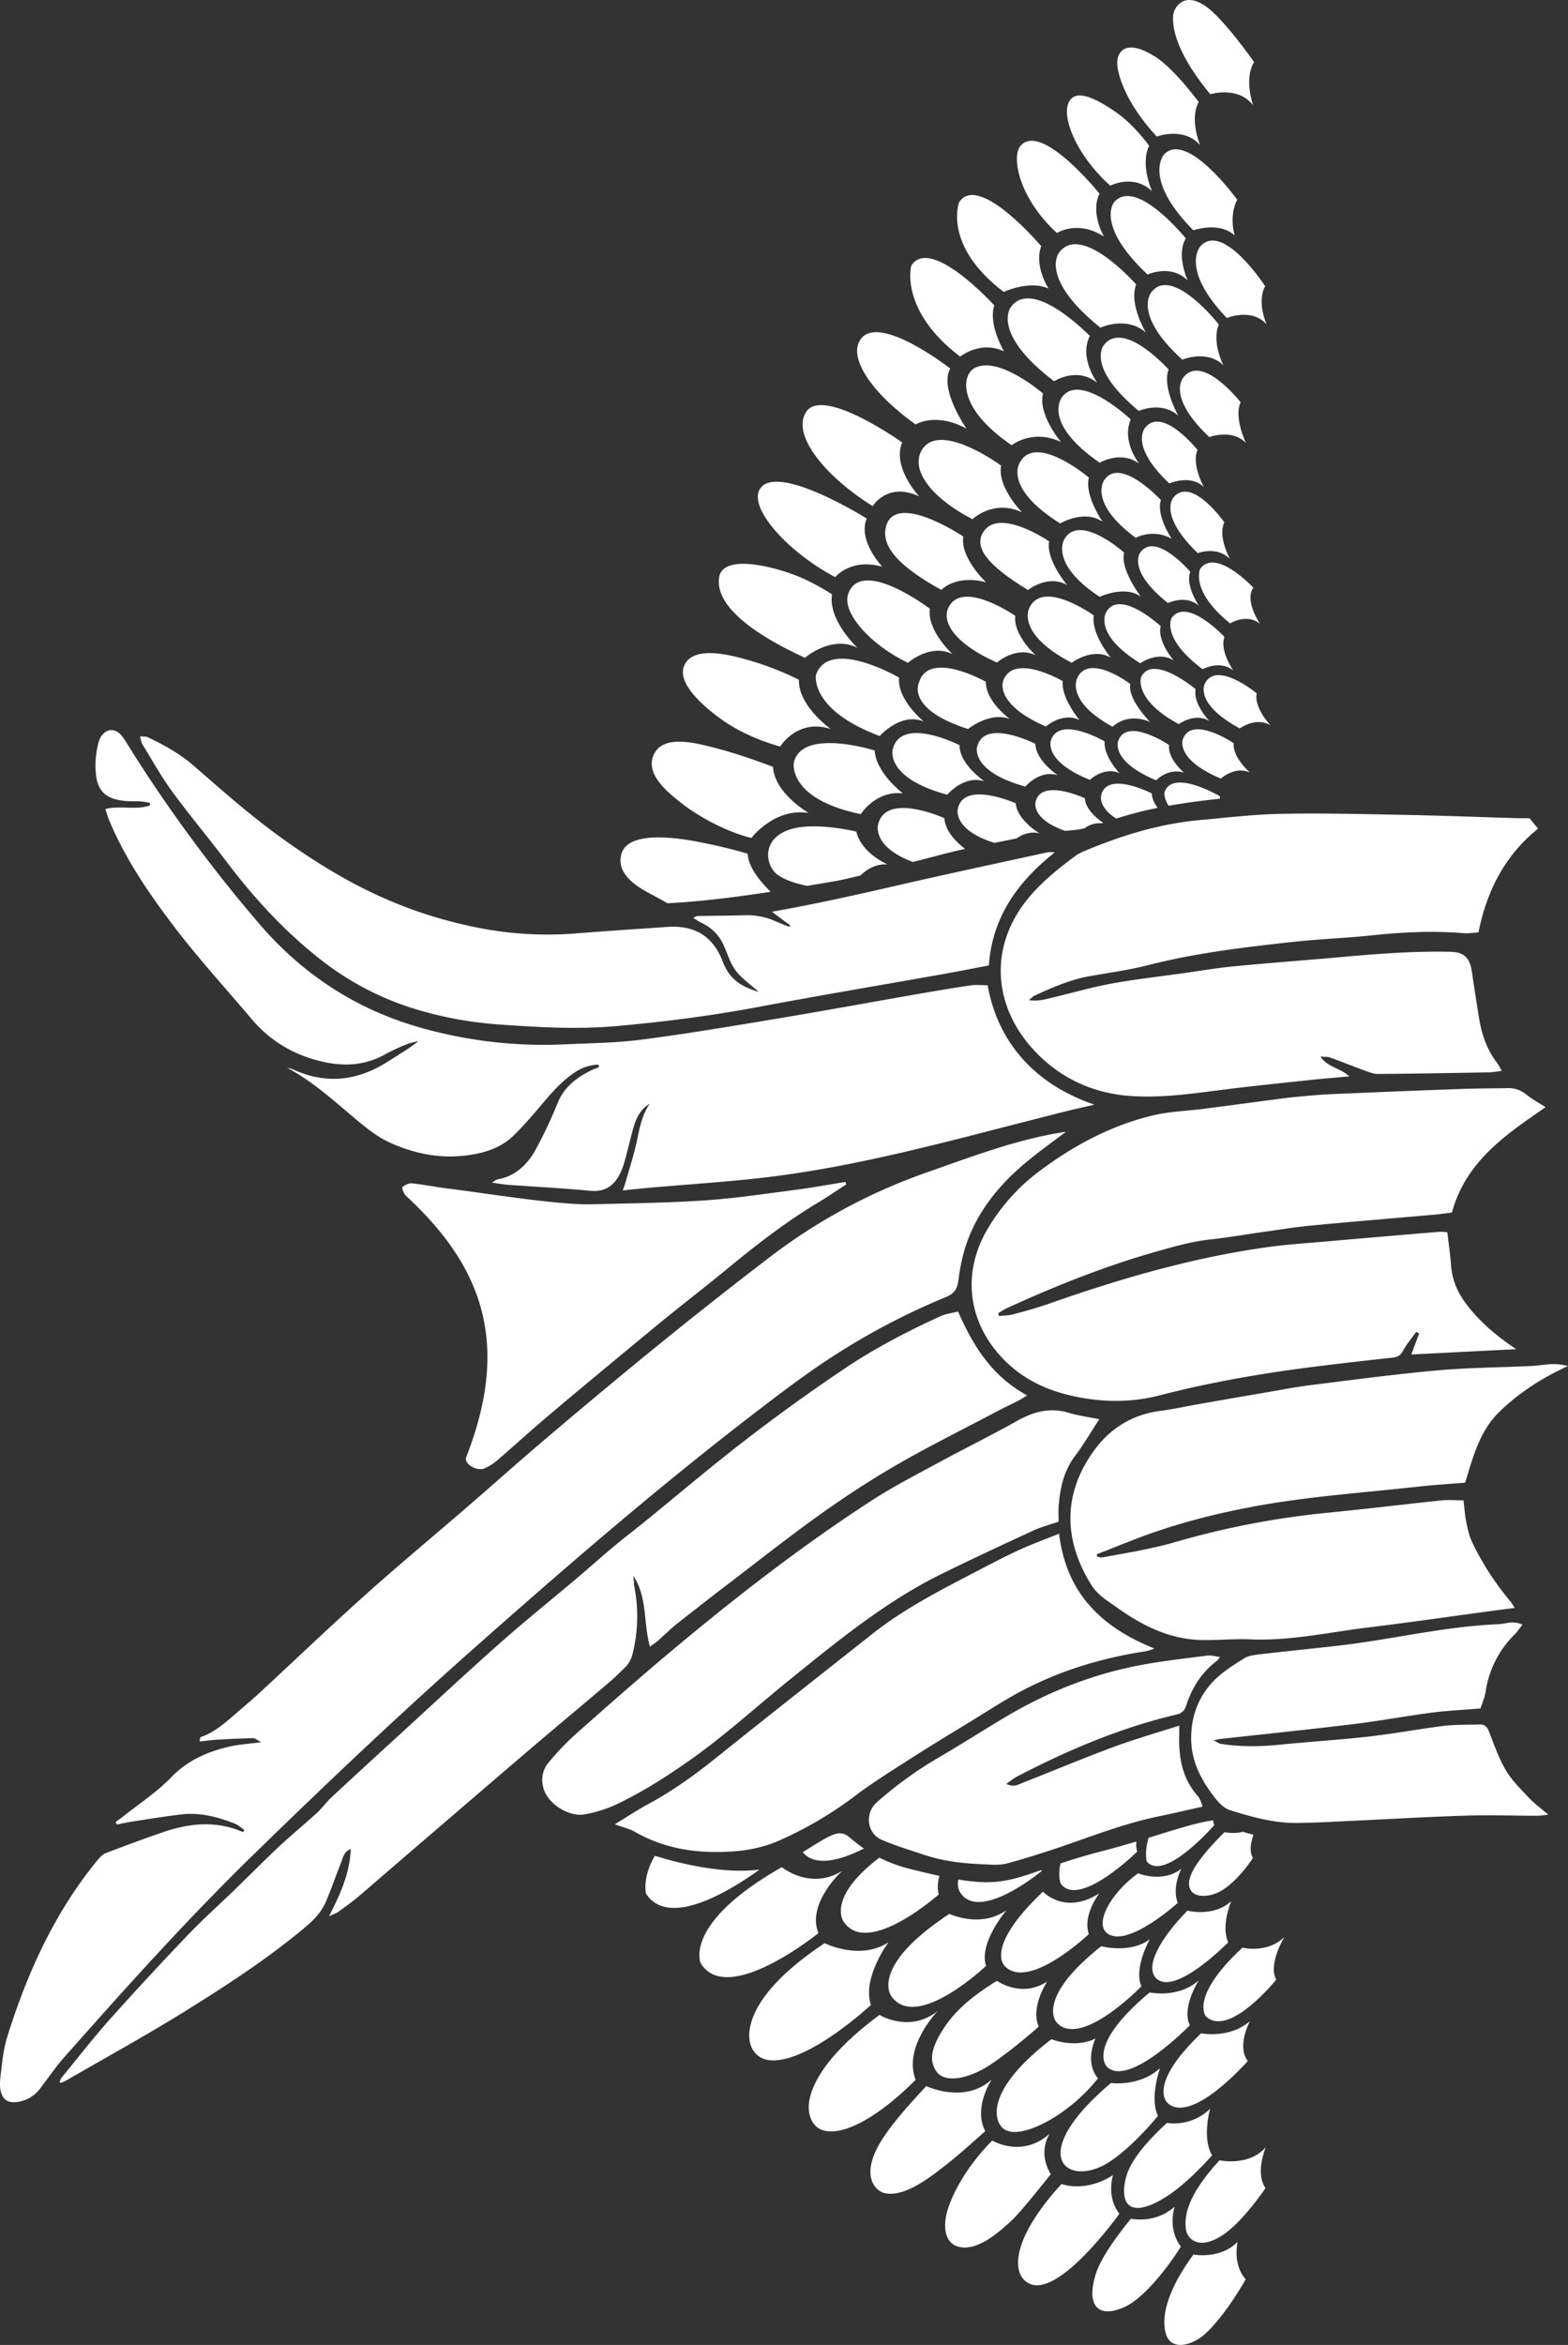 <svg xmlns="http://www.w3.org/2000/svg" width="1159.766" height="1733.582" viewBox="0 0 1159.766 1733.582">
    <rect x="0" y="0" width="1159.766" height="1733.582" fill="#333333" stroke="none"/>
    <g id="right" transform="translate(961.971 -1426.749) rotate(90)">
        <path id="Path_1747" d="M634.849,787.754c-.068.058-.135.12-.2.178.068-.058.135-.12.2-.178" transform="translate(2191.814 -209.782)" fill="#fff" fill-rule="evenodd"/>
        <path id="Path_1748" d="M635.8,787.534q-.577.592-1.11,1.053c.36-.307.721-.654,1.11-1.053" transform="translate(2191.975 -210.619)" fill="#fff" fill-rule="evenodd"/>
        <path id="Path_1749" d="M1027.783,1406.534c-1.351-1.856-2.64-3.759-4.067-5.557-9.524-11.961-17.995-25.023-28.9-35.547-12.658-12.206-18.99-26.84-22.773-43.128-1.649-7.105-2.024-14.5-3.206-23.518-1.452,2.8-3.01,4.409-2.986,5.985.14,8.841.582,17.687,1.082,26.523.24,4.216.851,8.413,1.346,13.173-1.716-.428-3.091-.432-3.235-.86-3.817-11.038-11.644-19.317-19.033-27.893-4.408-5.11-8.735-10.293-13.317-15.24-24.36-26.331-49.162-52.253-73.084-78.968-22.278-24.879-43.6-50.609-65.43-75.887-15.009-17.384-30.341-34.489-45.239-51.969-47.364-55.57-93.7-111.963-138.01-170.037A417.6,417.6,0,0,1,548,807.708c-11.427-32.643-23.932-64.993-29.729-99.328-.245-1.452-.447-2.913-.726-4.74,7.533,9.889,14.447,19.591,22,28.758,16.865,20.461,36.893,36.884,62.416,45.349A136.569,136.569,0,0,0,627,783.07c6.37.841,10.053,2.793,12.754,9.389a513.527,513.527,0,0,0,41.936,80.651c13.178,20.745,28.014,40.2,42.946,59.681,55.277,72.123,114.64,140.8,174.841,208.786,49.417,55.815,100.689,109.9,152.74,163.278,47.594,48.815,98.251,94.29,149.25,139.423,7.327,6.485,15.485,12.043,23.269,18.018a25.025,25.025,0,0,1,10.149,17.846c.668,6.307-2.115,9.476-7.091,11.091-4.077,1.091-8.033.875-12.178.384-9.7-1.144-19.643-2.043-28.893-4.933-47.455-14.822-92.227-35.1-130.986-67-2.029-1.673-4.149-3.822-5.057-6.2-5.356-14.009-10.586-28.076-15.427-42.268-6.668-19.552-8.634-39.278.029-59.041-.563-.274-1.12-.538-1.678-.807-1.558,2.3-3.62,4.4-4.6,6.918-4.894,12.649-8.452,25.662-6.836,39.393,1.389,11.855,3.341,23.653,5.134,35.46.64,4.183,1.548,8.327,2.332,12.485l-1.851.909" transform="translate(1745.93 -530.049)" fill="#fff"/>
        <path id="Path_1750" d="M707.732,729.173c-5.865-2.2-10.73-4.024-15.6-5.846-.37.731-.745,1.457-1.12,2.187,4.629,3.3,9,7.081,13.985,9.721,3.533,1.88,4.644,4.154,5.043,7.812,2.144,19.485,4.351,38.965,6.807,58.412,4.827,38.3,11.375,76.266,21.071,113.707,5.51,21.249,5.3,42.748.491,64.479-3.957,17.869-11.106,33.787-23.288,47.124-26.629,29.143-65.382,36.677-100.819,15.4a145.083,145.083,0,0,1-42.071-37.869C553.3,979,538.555,951.531,531.08,920.743c-3.014-12.408-3.341-25.461-4.985-38.21-2.154-16.672-4.409-33.34-6.6-50.008-.76-5.76-1.562-11.514-2.111-17.293-.832-8.841-1.726-17.687-2.11-26.557q-2.12-48.669-3.88-97.362c-.4-11.009-.351-22.038-.563-33.057a19.838,19.838,0,0,1,4.312-13.6c3.783-4.716,6.716-10.115,9.769-14.822,20.129,29.191,39.9,58.936,77.853,69.262.5,3.865,1.115,7.735,1.466,11.634,2.726,30.821,5.24,61.667,8.183,92.473,1.192,12.485,3.259,24.889,5,37.321s3.918,24.812,5.284,37.287c1.524,14.11,5.409,27.586,9.293,41.148,10.735,37.518,25.148,73.613,41.35,109.04,1.062,2.327,2.533,4.471,3.812,6.7.707-.2,1.418-.389,2.13-.587-.365-3.437-.3-6.985-1.178-10.283-2.375-8.87-4.788-17.759-7.832-26.413-18.552-52.71-34.124-106.194-41.874-161.668-2.038-14.552-2.966-29.263-4.25-43.917q-3.656-41.667-7.1-83.343a47.253,47.253,0,0,1,.288-5.966c8.317-.971,16.413-2.2,24.562-2.8,10.759-.793,19.932-4.711,28.557-11.249,12.841-9.74,23.129-21.653,33.34-36.9,1.38,27.177,2.635,52.051,3.933,77.594" transform="translate(1720.373 -811.044)" fill="#fff"/>
        <path id="Path_1751" d="M703.058,1066.155a33.011,33.011,0,0,0,5.99,17.725c7.293,10.884,17.355,18.913,27.172,27.273,6.524,5.548,12.947,11.269,18.961,17.355,10.461,10.6,14.033,24.4,15.374,38.508,1.779,18.672-2.26,36.874-9.99,53.69-4.4,9.572-11.49,18.115-18.355,26.288-13.2,15.687-26.951,30.888-36.84,49.373a26.23,26.23,0,0,1,1.163-4.183c11.466-24.739,8.567-48.205-5.981-70.776-4.759-7.38-9.11-15.023-14.922-22.244.812,3,1.312,6.139,2.5,8.99a153.627,153.627,0,0,0,7.384,15.793c10.37,18.658,8.783,37.758,2.332,56.988a93.087,93.087,0,0,1-28.73,41.874c-22.672,19.245-44.71,39.35-68.349,57.339-24.36,18.538-49.768,35.874-78.3,47.806-2.5,1.038-5.106,1.779-8.341,2.894-2.865-11.139,1.019-22.591-2.654-33.009-.635,0-1.274.019-1.913.019-.365,2.231-.913,4.442-1.067,6.687-.211,3.058-.034,6.135-.183,9.2-.837,16.951-7.481,23.956-24.182,24.288a65.038,65.038,0,0,1-19.855-2.389c-8.6-2.586-12.759-11.586-2.365-18.456,5.375-3.553,10.923-6.822,16.331-10.317a1094.263,1094.263,0,0,0,120.929-90.078c37.393-32.138,63.142-71.719,76.531-118.948A332.715,332.715,0,0,0,688.1,1091.423c-.889-19.274-1.062-38.686-3.558-57.777-4.442-34.013-10.163-67.873-15.8-101.722S656.886,864.335,651,830.542c-2.317-13.273-4.567-26.566-6.519-39.9-.6-4.1-.086-8.375-.086-12.432,38.186-6.725,71.9-31.008,88.271-78.958,2.034,8.682,3.586,15.812,5.375,22.874q7.442,29.4,15.038,58.748c14.2,55.219,27.787,110.587,34.028,167.4,2.846,25.889,4.538,51.912,6.793,77.863.606,6.951,1.365,13.894,2.163,21.946-2.658-.914-4.187-1.524-5.764-1.966-10.586-2.971-21.048-6.5-31.8-8.682-9.336-1.9-18.485-3.774-26.538-9.312,4.134,6.99,10.817,10.158,18.124,12.2,7.673,2.154,15.456,3.9,23.134,6.019a57.994,57.994,0,0,1,10.341,3.716c9.009,4.49,13.836,11.139,12.793,22.043-1.913,20.115-2.923,40.326-4.4,60.484-.26,3.61-.937,7.187-1.63,12.336-1.322-2.25-2.2-3.135-2.38-4.14-2.375-13.148-10.8-21.975-21.735-28.08a330.641,330.641,0,0,0-34.821-16.452c-11.932-4.956-18.908-14.134-24.211-25.167-.86-1.8-1.529-3.692-2.288-5.538-.606.2-1.221.409-1.832.611" transform="translate(1510.732 -546.748)" fill="#fff"/>
        <path id="Path_1752" d="M472.05,637.37c2.726-2.26,5.067-4.2,7.7-6.38,19.74,24.562,45.9,37.922,76.752,44.109.211,3.947.822,7.572.529,11.13-1.985,23.321-.625,46.508,1.813,69.728,1.942,18.586,2.558,37.316,4.591,55.887,3.981,36.22,8.226,72.4,17.307,107.857,3.644,14.206,5.548,28.859,8.153,43.33,2.586,14.331,8.38,27.509,14.427,40.6.437.966,1.375,1.707,3.264,3.971.909-7.149-.707-12.293-1.933-17.442-3.471-14.605-7.658-29.076-10.37-43.816-3.159-17.148-5.072-34.528-7.485-51.806-1.827-13.043-4.063-26.052-5.308-39.153-2.635-27.446-4.63-54.955-7.1-82.415-2.308-25.663-4.144-51.335-3.591-77.127.216-9.884,4.235-14.327,14.5-15.836,11.177-1.644,22.341-3.394,33.5-5.168,12.25-1.947,23.836-5.615,33.854-13.307,1.63-1.245,3.519-2.149,6.13-3.721a87.746,87.746,0,0,1,1.125,8.774c.505,27.6,1,55.191,1.226,82.79.029,3.212-1.317,6.524-2.452,9.635-3.14,8.625-6.591,17.139-9.706,25.773-.668,1.841-.447,4.01-.75,7.2,8.043-5.3,8.293-14.432,14.668-21.408,1.063,11.442,1.865,21.427,2.933,31.384,2.221,20.7,4.327,41.417,6.942,62.06,2.769,21.865,5.947,43.537,4.808,65.825-1.5,29.264-12.85,54.07-33.436,73.5-31.484,29.706-75.031,34.686-111.3,6.048-12.86-10.149-23.023-22.884-32.754-35.941a30.548,30.548,0,0,1-3.553-6.423c-11.625-27.523-20.384-55.854-23.09-85.757-1.832-20.134-4.259-40.282-4.639-60.459-.572-30.571.188-61.171.788-91.752.539-27.581,1.62-55.147,2.447-82.718.091-3.048.01-6.1.01-8.966" transform="translate(1559.593 -806.665)" fill="#fff"/>
        <path id="Path_1753" d="M545.179,760.711c25.73-11.187,48.018-25.3,62.031-51.118,1.875,3.163,2.971,4.8,3.861,6.548,2.514,4.909,4.846,9.918,7.418,14.8,13.144,24.932,25.687,50.21,39.734,74.622C669.521,825.2,682,844.247,695.154,862.7c16.721,23.432,34.614,46.032,52.095,68.925Q761.462,950.236,776,968.6c3.995,5.019,8.567,9.572,12.8,14.4,1.307,1.495,2.365,3.212,4.134,5.654-17.86,4.918-36.494,1.788-52.339,12.23,3.009-.293,6.057-.38,9.029-.908a114.208,114.208,0,0,1,49.224,1.644,20.13,20.13,0,0,1,8.533,4.577,199.692,199.692,0,0,1,14.37,15.466c17.264,20.312,34.273,40.835,51.613,61.084q51.741,60.452,103.7,120.731c4.182,4.884,7.923,10.154,11.711,15.36,1.154,1.586,1.769,3.563,3.509,7.192-16.663-8.529-31.83-15.432-49.743-16.081,1.966,4.976,6.082,5.615,9.543,6.971,9.682,3.808,19.533,7.221,29.119,11.255,7.745,3.264,13.6,8.851,19.086,15.379,23.365,27.8,43.027,58.19,62.142,88.877,16.855,27.062,32.22,55.042,48.181,82.651,1.481,2.553,5.447,9.038,4.567,9.836-1.144,1.043-4.735-2.038-5.952-3.034-13.73-11.25-27.783-22.148-41.008-33.975q-31.542-28.211-62.118-57.512c-11.73-11.216-22.562-23.369-33.864-35.042-10.663-11.014-21.591-21.778-32.066-32.965-8.366-8.937-16.106-18.456-24.37-27.494-3.49-3.822-7.86-6.832-11.384-10.62q-23.177-24.922-46.08-50.09c-22.566-24.648-45.383-49.075-67.536-74.084-16.461-18.581-32.009-37.97-48.037-56.936-7.908-9.355-16.11-18.47-23.956-27.879-6.865-8.231-13.336-16.778-20.11-25.081-12.216-14.966-24.59-29.807-36.782-44.792q-39.489-48.547-74.377-100.506c-15.139-22.418-27.523-46.388-38.8-70.921-1.841-4.009-2.351-8.63-3.558-13.283" transform="translate(1851.163 -507.383)" fill="#fff"/>
        <path id="Path_1754" d="M653.973,703.7c6.009-.75,11.216-1.077,16.273-2.125s10.288-2.14,14.87-4.389a205.684,205.684,0,0,0,43.157-27.84c1.318-1.12,2.861-1.981,5.265-3.611.76,5.961,1.375,10.976,2.053,15.98,4.163,30.951,8.658,61.859,12.432,92.857,3.519,28.835,10.019,57.359,8.74,86.733-.519,11.889.706,23.845.5,35.763-.419,23.99-10.735,44.379-24.312,63.363-4.774,6.673-8.923,13.827-16.3,18.442-33.172,20.774-67.5,21.326-99.574-1.995-16.476-11.985-26.6-28.384-29.23-49.066-1.159-9.106-3.212-18.091-4.8-27.143q-4.355-24.879-8.63-49.777c-1.961-11.48-4.2-22.927-5.644-34.479-3.865-30.98-8.019-61.94-10.817-93.026-2.081-23.143-2.178-46.469-3.274-69.709-.245-5.173-1.211-10.317-1.4-15.485a42.7,42.7,0,0,1,1.418-11.807c8.495,18.73,19.3,35.585,33.4,50.315,14.466,15.106,33.932,19.932,52.835,25.754.966,11.706,1.625,22.985,2.87,34.2,4.389,39.566,7.1,79.444,14.086,118.554C663.574,887,671.752,918.62,683.65,948.96q5.1,13.016,10.26,26.008c.591-.135,1.178-.264,1.769-.394.183-1.327.731-2.716.495-3.962-3.38-18.033-6.211-36.109-11.374-53.859a622.947,622.947,0,0,1-21.735-113.549c-2.706-27.73-6.125-55.388-9.014-83.1-.534-5.1-.077-10.307-.077-16.4" transform="translate(1881.936 -824.184)" fill="#fff"/>
        <path id="Path_1755" d="M645.642,924.316c-5.909,6.524-10.125,12.8-15.855,17.043-5.519,4.1-12.615,6.077-18.994,9.028a32.485,32.485,0,0,0-16.019,15.822c-1,2.067-2.317,3.99-3.817,6.552-.731-1.543-1.4-2.327-1.423-3.115-.226-11.615-.2-23.24-.572-34.845a51.254,51.254,0,0,1,4.206-22.379c1.293-3,2.5-6.024,3.755-9.038.764-1.841.409-3.836-1.567-1-2.923,4.2-6.1,8.221-8.985,12.11-5.317-30.081-11.846-59.849-18.716-89.569-8.682-37.576-16.682-75.324-24.951-113a16.119,16.119,0,0,1-.125-6.567c21.5,27.23,47.619,46.138,83.507,48.71,2.25,11.932,4.457,23,6.432,34.11,8.134,45.811,15.841,91.7,24.432,137.438,6.5,34.667,10.937,69.56,14.009,104.674,2.548,29.129.745,58.094-1.313,87.161A279.448,279.448,0,0,1,659,1176.043a214.557,214.557,0,0,1-38.354,73.646c-20.86,26.417-45.474,48.763-72.248,68.973-17.105,12.918-33.537,26.754-50.835,39.407-11.086,8.105-23.191,14.831-34.907,22.062-1.437.885-3.322,1.048-5.918,1.813.236-2.452-.067-4.318.606-5.721,5.8-12.177,12.182-23.826,21.225-34.2,18.12-20.793,36.456-41.561,52.58-63.873,31.662-43.82,56.147-88.8,67.56-148.9a264.836,264.836,0,0,0,3.635-70.421c-1.75-22.3-3.2-44.619-4.745-66.926-1.365-19.754,6.341-33.567,25.451-40.946,12.451-4.807,18.187-12.221,22.6-26.643" transform="translate(1514.409 -523.492)" fill="#fff"/>
        <path id="Path_1756" d="M642.677,728.578c2.36,6.812,3.966,13.086,6.639,18.874,10.529,22.773,21.1,45.542,32.2,68.046,20.105,40.734,48.657,75.637,76.978,110.717,20.778,25.734,43.172,50.118,62.157,77.4,11.793,16.947,22.663,34.23,31.427,52.8a96.644,96.644,0,0,1,6.98,22.716c2.168,11.178-7.389,26.523-18.2,30.124-7.106,2.36-14.283,1.394-19.976-3.37a199.747,199.747,0,0,1-21.23-20.235c-20.317-22.889-40.556-45.874-60.219-69.325-40.186-47.941-78.584-97.276-112.6-149.836-10.293-15.9-18.971-32.864-28.014-49.542-10.375-19.115-19.971-38.653-30.6-57.618-6.841-12.206-10.182-24.336-6.043-38.191,2.163-7.25,3.178-14.841,4.788-22.629,9.284,6.057,18.456,11.36,26.85,17.7,11.317,8.552,24.215,11.36,37.826,12.34,3.341.231,6.721.029,11.029.029" transform="translate(1909.01 -549.592)" fill="#fff"/>
        <path id="Path_1757" d="M579.338,760.521c44.739-5.423,69.382-31.936,84.92-70.5a39.37,39.37,0,0,1,1.952,6.12c4.687,30.826,13.36,60.517,27.442,88.31,7.879,15.538,17.643,30.133,26.715,45.061,8.432,13.879,16.879,27.758,25.658,41.422s17.341,27.5,27.124,40.407a281.478,281.478,0,0,1,33.018,56.113c7.24,16.307,8.884,33.662,8.442,51.219-.491,19.586-4.947,38.191-14.745,55.417-2.336,4.115-3.428,8.947-5.673,15.028-5.466-8.99-10.548-16.572-14.846-24.567-9.495-17.629-21.028-33.773-33.528-49.378-31.061-38.778-61.791-77.815-92.578-116.8-18.932-23.97-32.638-51.09-46.648-78.007-5.235-10.057-10.519-20.105-15.24-30.4-4.173-9.1-7.6-18.528-12.014-29.442" transform="translate(1981.224 -581.892)" fill="#fff"/>
        <path id="Path_1758" d="M594.546,648.505c3,2.351,5.293,3.779,7.135,5.649a74.507,74.507,0,0,0,42.7,21.639c4.115.649,8.052,2.452,12.168,3.755,1.039,12.538,1.591,24.461,3.125,36.254,2.485,19.139,6.072,38.143,8.4,57.3,3.99,32.836,7.365,65.748,11.014,98.627.125,1.192.452,2.36,1.024,5.3,1.341-2.74,2.37-4.024,2.6-5.432,2.336-14.634,2.067-29.283.591-44.008-2.168-21.634-3.49-43.364-5.932-64.964-2.149-18.86-5.649-37.566-7.986-56.407-1.043-8.471-.658-17.12-1.014-25.682-.164-3.966,1.6-5.88,5.365-7.327,9.682-3.735,19.658-7.2,28.537-12.432,7.5-4.423,13.865-10.932,20.288-16.98,4.2-3.952,7.625-8.731,12.442-14.37a78.531,78.531,0,0,1,.875,7.86c-.019,17.783-.649,35.585-.1,53.349.875,27.859,2.558,55.69,3.837,83.54.63,13.764,1.457,27.533,1.586,41.3.154,17.057-4.476,33.393-9.5,49.455-1.414,4.514-5.87,8.62-9.87,11.682-12.586,9.62-26.239,16.817-42.768,16.937-16.456.12-30.975-5.235-42.633-16.408-6.735-6.466-11.879-14.759-16.917-22.749-2.13-3.394-2.582-8.072-3.072-12.25-2.24-19.148-4.125-38.34-6.322-57.493C605.569,745.1,595.9,706.239,594.267,666.3c-.221-5.308-2.909-10.6.279-17.793" transform="translate(2033.235 -812.628)" fill="#fff"/>
        <path id="Path_1759" d="M527.126,737.44c4.457,6.9,9.1,13.687,13.322,20.73,14.24,23.735,31.124,45.513,48.681,66.839,15.009,18.22,29.34,36.994,44.388,55.181,16.4,19.821,52.594,63.651,69.358,83.18,9.37,10.922,19.081,21.552,28.441,32.489a35.54,35.54,0,0,1,5.74,9.307c2.063,4.961-2.447,14.105-7.73,13.576-85.363-33.653-142.308-11.764-194.253,44.787-1.692,1.308-5.514,2.726-6.062,2.1-1.591-1.827-2.966-4.774-2.721-7.1.928-8.827,2.755-17.552,3.822-26.369,2.981-24.653,12.293-81.329,11.668-106.227-.707-27.864-.991-55.767-2.856-83.56-1.514-22.581-4.923-45.037-7.827-67.508-1.6-12.341-3.875-24.59-5.846-36.883.625-.178,1.25-.36,1.875-.543" transform="translate(1775.286 -401.354)" fill="#fff"/>
        <path id="Path_1760" d="M693,837.972c2.827-5.639.385-9.11-.991-12.605-8.754-22.235-17.985-44.287-26.287-66.69-5.832-15.73-10.428-31.912-15.822-48.643,3.053,0,5.057-.058,7.062.01,16.692.543,32.292-2.375,45.287-13.913a15.416,15.416,0,0,1,4.014-2.159,36.236,36.236,0,0,1,3.562-1.158c2.452,11.014,4.947,21.605,7.139,32.263,4.649,22.586,12.658,44.109,20.23,65.8,5.341,15.3,10.312,30.764,14.572,46.393,1.548,5.683.914,12.077.649,18.12-.625,14.389-2.178,28.7-6.7,42.465-3.529,10.745-6.87,21.6-11.245,32-4.735,11.274-19.764,13.009-27.807,3.914A287.548,287.548,0,0,1,673.354,887.7c-10.163-17.471-21.2-34.432-31.4-51.888-17.912-30.667-30.576-63.43-36.994-98.4-2.933-15.942-4.755-32.1-6.812-48.181-.36-2.8.591-5.764,1.009-9.3a17.653,17.653,0,0,1,2.918,2.264c8.379,11.23,19.672,18.317,32.758,22.625,3.9,1.284,5.9,3.038,6.909,7.293,9.769,41.417,26.244,80.267,45.82,117.886,1.313,2.514,3.2,4.731,5.433,7.966" transform="translate(2052.548 -620.291)" fill="#fff"/>
        <path id="Path_1761" d="M510.227,743.22s-14.6,25.427-34.028,26.3c0,0-8.865,22.547-14.182,43.422-3.3,12.947-10.163,37.575,4.822,44.686,14.3,6.788,27.422-9.144,36.561-20.821,8.605-10.995,20.528-31.619,25.345-51.234,0,0-22.552-17.023-18.519-42.355" transform="translate(1517.512 -379.347)" fill="#fff" fill-rule="evenodd"/>
        <path id="Path_1762" d="M512.464,749.069c-8.024,8.217-18.461,16.524-28.148,16.956,0,0-3.937,12.615-8.163,33.446-2.572,12.663-10.5,54.441,8.163,59.883,15.956,4.659,25.667-13.615,30.725-23.336,1.693-3.255,3.731-6.832,5.938-10.774-1.337-25.129-4.644-51.008-8.514-76.176" transform="translate(1573.562 -357.076)" fill="#fff" fill-rule="evenodd"/>
        <path id="Path_1763" d="M500.1,739.8s-17.091,24.278-36.489,23.624a223.053,223.053,0,0,0-14.74,38.114c-2.625,9.735-12.009,40.917,5.072,47.041,13.456,4.822,31.316-16.86,39.864-29.143,7.029-10.091,13.9-23.73,19.22-42.11,0,0-21.163-12.956-12.927-37.527" transform="translate(1465.662 -392.383)" fill="#fff" fill-rule="evenodd"/>
        <path id="Path_1764" d="M492.316,735.7s-20.442,21.918-39.547,18.831a170.108,170.108,0,0,0-10.86,19.572c-8.8,18.648-20.216,60.666-2.034,63.849,20.543,3.6,41.667-23.884,59.791-63.392,0,0-17.086-19.668-7.351-38.859" transform="translate(1413.369 -407.976)" fill="#fff" fill-rule="evenodd"/>
        <path id="Path_1765" d="M465.928,718.928s-29.259,20.533-44.45,12.019c0,0-40.234,51.5-22.293,65.839,13.668,10.927,41.085-8.442,63.613-40.21,0,0-9.346-14.961,3.13-37.648" transform="translate(1277.739 -471.839)" fill="#fff" fill-rule="evenodd"/>
        <path id="Path_1766" d="M473.3,726.214s-21.571,20.23-39.912,12.552c0,0-41.83,58.724-22.485,71.093,17.706,11.312,49.114-16.139,69.57-49.286,0,0-18.177-10.923-7.173-34.36" transform="translate(1320.44 -444.098)" fill="#fff" fill-rule="evenodd"/>
        <path id="Path_1767" d="M480.462,731.866s-18.937,18.384-35.681,11.644c0,0-42.052,66.94-21.6,79.117,13.769,8.192,46.018-20.168,64.959-55.82,0,0-14.389-11.4-7.682-34.941" transform="translate(1365.302 -422.577)" fill="#fff" fill-rule="evenodd"/>
        <path id="Path_1768" d="M442.653,706.3s-16.36,10.9-31.36,5.476c0,0-54.748,46.224-32.484,60.71,0,0,31.917,12.317,66.325-32.98,0,0-8.913-19.014-2.481-33.205" transform="translate(1197.431 -519.92)" fill="#fff" fill-rule="evenodd"/>
        <path id="Path_1769" d="M452.19,713.165s-19.769,11.75-33.97,7.173c0,0-51.753,46.9-29.484,61.383,0,0,32.946,9.158,67.344-36.143,0,0-12.206-15.024-3.889-32.412" transform="translate(1234.311 -493.781)" fill="#fff" fill-rule="evenodd"/>
        <path id="Path_1770" d="M435.943,697.779s-17.514,10.317-31.667,3.3c0,0-54.109,43.393-35.071,58.685,7.884,6.332,38.177,1.2,64.132-27.182,0,0-9.98-15.153,2.606-34.8" transform="translate(1165.681 -552.364)" fill="#fff" fill-rule="evenodd"/>
        <path id="Path_1771" d="M429,690.376s-19.422,9-33.638,2.212c0,0-15.538,10.894-25.331,25.23-7.4,10.836-15.346,24.711-10.221,31.494,8.351,11.038,41.148-1.144,65.041-27.98,0,0-9-17.264,4.149-30.956" transform="translate(1139.154 -580.552)" fill="#fff" fill-rule="evenodd"/>
        <path id="Path_1772" d="M423.026,682.987s-19.086,8.086-31.951,1.063c0,0-24.619,18.1-33.417,32.042-13.307,21.081-4.413,27.456,3.019,28.158,8.033.755,30.427-5.476,55.945-29.172,0,0-7.548-20.086,6.4-32.09" transform="translate(1111.08 -608.686)" fill="#fff" fill-rule="evenodd"/>
        <path id="Path_1773" d="M421.356,675.4s-19.5,7.009-31.96-.716c0,0-32.581,22.687-41.705,36.422-10.774,16.221,2.053,22.922,6.865,23.413,11.971,1.216,31.826-5.192,58.623-27.432,0,0-6.418-20.475,8.178-31.686" transform="translate(1083.252 -640.303)" fill="#fff" fill-rule="evenodd"/>
        <path id="Path_1774" d="M494.954,728.726s-15.24,20.043-31.739,20.812c0,0-17.129,54.45,9.341,59.864,0,0,26.624,4.394,37.749-49.561,0,0-17.653-11.038-15.351-31.114" transform="translate(1518.328 -434.533)" fill="#fff" fill-rule="evenodd"/>
        <path id="Path_1775" d="M498.7,731.086s-8.183,19.35-24.273,23.076c0,0-6.942,28.514-2.2,46.859,6.231,24.1,27.893,20.932,34.667,10.644,3.216-4.88,5.827-11.894,7.673-21.23q-1.8-10.688-3.562-21.023c-.668-3.933-2.159-10.428-4.082-18.259-4.586-4.716-8.8-11.466-8.221-20.067" transform="translate(1567.081 -425.547)" fill="#fff" fill-rule="evenodd"/>
        <path id="Path_1776" d="M491.242,725.507s-16.091,19.8-32.5,18.288c0,0-30.071,51.7-1.923,61.464,0,0,25.73,4.827,45.133-47.143,0,0-17.86-15.749-10.711-32.609" transform="translate(1468.927 -446.789)" fill="#fff" fill-rule="evenodd"/>
        <path id="Path_1777" d="M487.228,721.081s-17.293,19.028-33.547,16.75c0,0-38.821,51.1-10.721,60.469,13.855,4.62,37.682-16.792,50.7-44.248,0,0-14.625-16.447-6.428-32.97" transform="translate(1423.092 -463.642)" fill="#fff" fill-rule="evenodd"/>
        <path id="Path_1778" d="M473.6,715.92s-17.663,19.134-33.821,16.879c0,0-34.768,51.844-6.019,57.426,15,2.914,29.835-12.725,45.508-41.239,0,0-11.548-10.283-5.668-33.066" transform="translate(1383.594 -483.292)" fill="#fff" fill-rule="evenodd"/>
        <path id="Path_1779" d="M464.7,710.381s-18.571,18.437-34.576,15.533c0,0-34.412,46.739-10.557,59.108,13.663,7.086,33.552-6.1,50.21-37.912,0,0-15.033-15.567-5.077-36.73" transform="translate(1340.815 -504.382)" fill="#fff" fill-rule="evenodd"/>
        <path id="Path_1780" d="M456.328,704.391s-20.365,17.293-35.84,13.307c0,0-29.071,33.6-18.485,51.19,5.149,8.548,28.893,12.74,56.71-27.994,0,0-12.36-15.317-2.385-36.5" transform="translate(1297.18 -527.189)" fill="#fff" fill-rule="evenodd"/>
        <path id="Path_1781" d="M451.878,698.8s-18.475,13.8-34.72,5.567c0,0-44.374,42.8-20.951,58.633,0,0,18.98,14.389,54.436-32.206,0,0-11.086-17.067,1.236-31.994" transform="translate(1257.958 -548.47)" fill="#fff" fill-rule="evenodd"/>
        <path id="Path_1782" d="M446.4,691.319s-20.725,12.822-35.595,7.264c0,0-46.335,40.628-23.365,57.113,0,0,18.567,14.918,55.33-30.667,0,0-9.1-19.134,3.63-33.71" transform="translate(1226.251 -576.961)" fill="#fff" fill-rule="evenodd"/>
        <path id="Path_1783" d="M436.134,684.894s-18.918,8.8-31.148,1.428c0,0-45.739,36.874-26.715,53.08,0,0,16.9,14.076,53.421-24.812,0,0-8.115-17.326,4.442-29.7" transform="translate(1198.022 -601.424)" fill="#fff" fill-rule="evenodd"/>
        <path id="Path_1784" d="M430.2,679.123s-13.985,4.495-26.523-1.837c0,0-51.681,37.379-33.244,54.248,0,0,18.023,15.754,55.9-21.812,0,0-6.8-19.264,3.865-30.6" transform="translate(1170.663 -630.389)" fill="#fff" fill-rule="evenodd"/>
        <path id="Path_1785" d="M491.871,716.177s-12.35,18.422-26.662,18.413c0,0-22.11,43.167,3.024,49.378,0,0,20.942,6.24,33.585-40.273,0,0-14.788-12.365-9.947-27.518" transform="translate(1512.45 -482.313)" fill="#fff" fill-rule="evenodd"/>
        <path id="Path_1786" d="M497.985,719.158c-4.346,5.644-12.855,14.793-22.7,15.24,0,0-20.081,44.153,5.312,49.181,0,0,16.014,3.971,27.081-25.85-4.327-16.528-8.274-31.619-9.586-38.042Z" transform="translate(1556.339 -470.963)" fill="#fff" fill-rule="evenodd"/>
        <path id="Path_1787" d="M484.089,712.284s-13.168,18.043-27.437,17.581c0,0-24.066,42.527.7,49.561,0,0,19.422,9.894,34.2-36.326,0,0-13-15.779-7.461-30.816" transform="translate(1474.147 -497.137)" fill="#fff" fill-rule="evenodd"/>
        <path id="Path_1788" d="M478.6,708.282s-15.105,16.846-29.172,15.1c0,0-26.129,37.5-7.437,48.772,10.6,6.394,27.153-2.154,41.955-35.215,0,0-12.553-14.125-5.346-28.653" transform="translate(1432.629 -512.374)" fill="#fff" fill-rule="evenodd"/>
        <path id="Path_1789" d="M469.769,703.461s-18.293,15.668-32.235,13.269c0,0-26.162,38.22-5.99,49.2,10.865,5.914,23.571-3.375,41.96-33.537,0,0-11.721-14.721-3.735-28.927" transform="translate(1389.413 -530.73)" fill="#fff" fill-rule="evenodd"/>
        <path id="Path_1790" d="M464.406,697.986s-19.192,13.5-32.682,10.182c0,0-32.994,39.018-11.278,50.955,0,0,18.4,13.057,45.21-29.73,0,0-10.677-17.62-1.25-31.407" transform="translate(1348.065 -551.576)" fill="#fff" fill-rule="evenodd"/>
        <path id="Path_1791" d="M458.1,692.359s-16.182,13.221-32.715,6.264c0,0-36.432,38.653-15.451,51.441,0,0,18.605,13.432,47.469-28.47,0,0-9.38-15.773.7-29.235" transform="translate(1311.425 -573.001)" fill="#fff" fill-rule="evenodd"/>
        <path id="Path_1792" d="M453.136,686.34s-21.312,12.177-34.177,7.182c0,0-37.561,33.5-17.783,48.094,0,0,15.951,13.168,48.417-26.018,0,0-7.683-16.74,3.543-29.259" transform="translate(1280.963 -595.918)" fill="#fff" fill-rule="evenodd"/>
        <path id="Path_1793" d="M446.6,679.418s-17.475,8.865-30.1,3.293c0,0-43.4,34.1-24.3,49.58,0,0,16.072,15.173,50.272-22.5,0,0-7.649-18.365,4.134-30.369" transform="translate(1250.154 -622.274)" fill="#fff" fill-rule="evenodd"/>
        <path id="Path_1794" d="M442.547,672.744s-16.115,7.62-28.316,1.168c0,0-47.657,30.927-29.7,47.715,0,0,16.461,15.769,53.248-19.389,0,0-7.836-18.355,4.769-29.494" transform="translate(1224.089 -647.686)" fill="#fff" fill-rule="evenodd"/>
        <path id="Path_1795" d="M487.371,704.9s-10.783,16.278-23.167,16.49c0,0-19.394,38.056,2.293,43.123,0,0,18.033,5.173,29.283-35.7,0,0-12.692-10.591-8.408-23.912" transform="translate(1512.47 -525.239)" fill="#fff" fill-rule="evenodd"/>
        <path id="Path_1796" d="M494.521,707.68s-9.937,16.807-22.3,17.653c0,0-17.418,38.994,4.5,42.946,0,0,15.144,3.514,24.754-27.1-1.212-5.961-2.3-11.346-3.264-16.369-2.957-4.192-5.543-10.192-3.7-17.134" transform="translate(1548.4 -514.666)" fill="#fff" fill-rule="evenodd"/>
        <path id="Path_1797" d="M484.589,701.545s-16.509,13.846-28.759,12.389c0,0-21.206,36.023-.529,43.974,0,0,17.052,7.577,34.1-31.489,0,0-10.98-12.23-4.817-24.874" transform="translate(1474.475 -538.025)" fill="#fff" fill-rule="evenodd"/>
        <path id="Path_1798" d="M480.314,696.753s-17.937,14.783-31.133,12.456c0,0-27.283,37.773-5.514,47.7,0,0,18.639,10.533,40.494-31.34,0,0-11.634-15.283-3.846-28.811" transform="translate(1432.567 -556.271)" fill="#fff" fill-rule="evenodd"/>
        <path id="Path_1799" d="M474.219,692.1s-20.389,15.687-32.533,12.355c0,0-29.5,32.907-10.029,44.2,0,0,17.918,11.649,42.734-26.1,0,0-8.884-18.331-.173-30.451" transform="translate(1393.611 -573.969)" fill="#fff" fill-rule="evenodd"/>
        <path id="Path_1800" d="M464.915,687.364s-17.177,11.7-28.6,7.966c0,0-32.629,30.2-14.74,41.941,0,0,16.389,12.2,42.648-23.283,0,0-7.13-12.879.7-26.624" transform="translate(1360.114 -592.02)" fill="#fff" fill-rule="evenodd"/>
        <path id="Path_1801" d="M456.8,682.406s-17.2,9.471-27.494,4.692c0,0-32.254,25.576-16.759,38.566,0,0,13,12.6,41.47-17.682,0,0-7.014-15.956,2.783-25.576" transform="translate(1330.126 -610.897)" fill="#fff" fill-rule="evenodd"/>
        <path id="Path_1802" d="M453.868,675.952s-18.9,9.048-30.028,3.879c0,0-35.619,27.879-18.865,41.917,0,0,13.836,13.966,44.614-18.773,0,0-6.312-16.61,4.279-27.023" transform="translate(1300.27 -635.471)" fill="#fff" fill-rule="evenodd"/>
        <path id="Path_1803" d="M488.1,695.4s-12.639,11.947-23.518,10.971c0,0-19.451,33.172-.961,39.681,0,0,15.3,6.259,29.379-28.749,0,0-10.043-10.538-4.9-21.9" transform="translate(1510.264 -561.434)" fill="#fff" fill-rule="evenodd"/>
        <path id="Path_1804" d="M489.183,697.911c-2.4,3.495-9.721,13.043-18.221,13.543,0,0-15.278,32.965,3.11,36.489,0,0,12.49,3.053,21.052-22.134q-.274-2.632-.519-5.365a67.137,67.137,0,0,0-1.351-8.644c-2.255-3.14-4.375-7.605-3.716-12.812Z" transform="translate(1545.907 -551.861)" fill="#fff" fill-rule="evenodd"/>
        <path id="Path_1805" d="M485.992,690.693s-16.759,16.817-28.013,14.62c0,0-23.062,30.3-4.562,39.152,0,0,16.851,9.428,36.229-26.1,0,0-10.966-10.091-3.654-27.672" transform="translate(1474.413 -579.345)" fill="#fff" fill-rule="evenodd"/>
        <path id="Path_1806" d="M478.148,687.034s-14.331,12.476-25.5,9.716c0,0-28.268,30.547-10.216,40.369,0,0,15.942,9.884,37.652-25.182,0,0-9.586-13.615-1.933-24.9" transform="translate(1436.994 -593.276)" fill="#fff" fill-rule="evenodd"/>
        <path id="Path_1807" d="M471.447,683.182s-14.918,10.2-25.158,6.36c0,0-30.076,25.72-14.125,37.008,0,0,12.913,10.192,37.335-20.533,0,0-6.524-13.014,1.947-22.836" transform="translate(1403.096 -607.943)" fill="#fff" fill-rule="evenodd"/>
        <path id="Path_1808" d="M468.931,678.4s-16.73,9.216-27.124,4.134c0,0-34.258,24.009-18.62,37.5,0,0,12.552,12.043,41.369-17.807,0,0-5.538-14.355,4.375-23.831" transform="translate(1371.107 -626.15)" fill="#fff" fill-rule="evenodd"/>
        <path id="Path_1809" d="M484.868,681.57s-12.745,12.269-23.538,10.153c0,0-26.643,31.821-8.86,40.325,0,0,16.547,5.851,34.758-27.908,0,0-8.846-11.668-2.36-22.571" transform="translate(1474.878 -614.081)" fill="#fff" fill-rule="evenodd"/>
        <path id="Path_1810" d="M481.069,677.874s-14.476,10.307-24.884,6.605c0,0-30.143,28.119-13.74,39.191,0,0,14.548,7.827,37.633-23.019,0,0-7.062-12.9.99-22.778" transform="translate(1441.394 -628.153)" fill="#fff" fill-rule="evenodd"/>
        <path id="Path_1811" d="M475.482,673.754s-17.134,11.836-26.884,5.053c0,0-29.845,27.7-13.918,39.321,0,0,16.211,7.721,40.311-22.138,0,0-7.88-12.7.49-22.235" transform="translate(1412.622 -643.84)" fill="#fff" fill-rule="evenodd"/>
        <path id="Path_1812" d="M486.631,685.469s-9.812,12.091-20.422,11.081c0,0-20.99,31.081-3.029,37.576,0,0,14.851,6.225,29.187-28.066,0,0-9.36-8.457-5.735-20.591" transform="translate(1511.281 -599.234)" fill="#fff" fill-rule="evenodd"/>
        <path id="Path_1813" d="M487.663,675.315s-11.12,13.048-21.73,12.038c0,0-20.985,31.081-3.024,37.576,0,0,14.85,6.226,29.186-28.071,0,0-9.639-10.409-4.432-21.543" transform="translate(1510.245 -637.896)" fill="#fff" fill-rule="evenodd"/>
        <path id="Path_1814" d="M484.371,672.168s-12.793,12.317-23.629,10.187c0,0-24.816,29.889-6.966,38.427,0,0,14.668,7.937,32.96-25.951,0,0-8.875-11.716-2.365-22.663" transform="translate(1478.553 -649.879)" fill="#fff" fill-rule="evenodd"/>
        <path id="Path_1815" d="M475.79,679.937a13.043,13.043,0,0,1-1.836.057s-20.9,35.489-2.625,41.032c0,0,4.057.5,9.673-3.163-1.87-10.466-3.649-22.9-5.211-37.926" transform="translate(1541.439 -620.299)" fill="#fff" fill-rule="evenodd"/>
        <path id="Path_1816" d="M481.893,689.514c-3.139,2.38-6.808,4.26-10.62,4.341,0,0-17.192,33.1,1.308,37.465,0,0,8.606,2.495,17.235-11.12a281.033,281.033,0,0,1-7.923-30.687" transform="translate(1542.092 -583.834)" fill="#fff" fill-rule="evenodd"/>
        <path id="Path_1817" d="M639.1,750.782c15.547,21.576,43.729,67.2,17.764,83.94,0,0-11.735,2.971-27.989-6.524,6.351-20.692,13.5-51.436,10.225-77.416" transform="translate(2169.834 -350.554)" fill="#fff" fill-rule="evenodd"/>
        <path id="Path_1818" d="M633.412,738.069s23.965,26.418,45.964,17.529c0,0,54.984,67.666,22.076,87.16,0,0-29.263,13.062-70.834-60.108,0,0,17.379-21.014,2.793-44.58" transform="translate(2176.479 -398.959)" fill="#fff" fill-rule="evenodd"/>
        <path id="Path_1819" d="M642.171,730.932s26.422,19.73,46.34,13c0,0,42.648,45.672,40.97,73.973-.673,11.447-11.067,19.749-28.686,14.375-13.8-4.211-33.811-17.7-57.935-54.075,0,0,13.129-26.341-.688-47.272" transform="translate(2220.463 -426.133)" fill="#fff" fill-rule="evenodd"/>
        <path id="Path_1820" d="M652.732,723.349s26.417,25.869,50.888,16.413c0,0,5.99,5.7,13.225,14.187,12.375,14.519,28.143,37.129,24.345,53.522-1.755,7.581-10.5,13.312-23.326,10.682-13.677-2.8-35.052-15.028-62.2-51.657,0,0,13.74-22.3-2.928-43.147" transform="translate(2260.674 -455.006)" fill="#fff" fill-rule="evenodd"/>
        <path id="Path_1821" d="M663.28,715.054s20.86,13.937,38.148,4.755c0,0,15.1,16.754,21.461,24.7,12.144,15.153,27.119,33.8,24.543,48.941-1.2,6.995-9.2,13.509-22,10.639-12.427-2.789-27.138-12.312-57.3-40.652,0,0,13.49-28.24-4.855-48.378" transform="translate(2300.836 -486.589)" fill="#fff" fill-rule="evenodd"/>
        <path id="Path_1822" d="M671.609,706.77s13.341,9.336,29.884-.807c0,0,26.9,21.124,33.96,28.629,12.1,12.841,23.182,27.316,19.639,39.979-1.928,6.933-9.2,10.942-21.163,9.1-12.75-1.966-36.561-13.663-57.248-34.441,0,0,13.326-21.879-5.072-42.46" transform="translate(2332.549 -521.203)" fill="#fff" fill-rule="evenodd"/>
        <path id="Path_1823" d="M677.969,700.078s15.7,5.284,28.6-4.663c0,0,61.753,43.907,51.8,66.262-6.408,14.389-33.518,13.553-73.776-23.475,0,0,6.75-17.61-6.615-38.124" transform="translate(2356.765 -561.365)" fill="#fff" fill-rule="evenodd"/>
        <path id="Path_1824" d="M682.824,690.545s16.187,5.658,29.576-4.6c0,0,33.667,20.768,43.936,40.244,1.736,3.312,6.784,14.855,1.712,20.995-4.957,6.014-15.384,4.711-24.566,2-9.528-2.8-23.677-11.447-41.729-26.278,0,0,4.082-17.908-8.928-32.364" transform="translate(2375.25 -597.423)" fill="#fff" fill-rule="evenodd"/>
        <path id="Path_1825" d="M688.247,681.975s16.72,3.942,27.643-6c0,0,27.36,15.1,41.335,31.11,3.659,4.2,10.389,15.754,5.476,23.494-3.635,5.726-14.125,6.245-21.615,5.062-10.293-1.62-24.552-7.144-43.518-21,0,0,3.88-19.49-9.322-32.667" transform="translate(2395.898 -635.384)" fill="#fff" fill-rule="evenodd"/>
        <path id="Path_1826" d="M636.656,734.716c8.019,15.836,14.264,35.523,2.75,45.287-5.788-9.4-11.841-18.336-13.586-24.5a10.135,10.135,0,0,1,1.639-8.961c1.87-2.4,5.322-6.178,9.2-11.822" transform="translate(2156.677 -411.726)" fill="#fff" fill-rule="evenodd"/>
        <path id="Path_1827" d="M642.626,723.092c4.644,1.322,9.355,1.731,13.663.467,0,0,47.143,52.94,19.951,70.526,0,0-17.259,12.62-47.08-26.538a109.5,109.5,0,0,0,8.206-22.2c1.692-6.634,3.582-14.379,5.26-22.259" transform="translate(2170.923 -455.984)" fill="#fff" fill-rule="evenodd"/>
        <path id="Path_1828" d="M637.231,712.776s24.3,20.778,41.205,15.12c0,0,48.878,51.441,22.466,70.022,0,0-21.432,17.009-60.906-42.854,0,0,10.956-23.076-2.764-42.287" transform="translate(2201.653 -495.263)" fill="#fff" fill-rule="evenodd"/>
        <path id="Path_1829" d="M648.591,706.516s19.028,12.668,33.35,6.235c0,0,16.62,18.6,27.845,35.316s14.423,34.975,4.639,40.859c-5.605,3.365-13.528,5.98-32.1-6.466-10.745-7.2-21.663-18.211-34.22-38.768,0,0,13.072-18.163.491-37.177" transform="translate(2243.041 -519.098)" fill="#fff" fill-rule="evenodd"/>
        <path id="Path_1830" d="M656.96,700.492S674,709.064,686.492,698.7a128.7,128.7,0,0,1,23.153,24.071c12.408,16.605,22.12,39.076,12.673,47.3-6.986,6.086-29.013,9.716-64.777-36.941,0,0,7.106-17.605-.581-32.643" transform="translate(2276.771 -548.843)" fill="#fff" fill-rule="evenodd"/>
        <path id="Path_1831" d="M661.536,689.159s22.071,7.927,35.244,1.519c0,0,21.432,17.264,33.354,34.845,14.081,20.778,8.019,41.782-11.971,36.34-9.255-2.519-24.167-11-45.7-36.417,0,0,3.057-20.884-10.927-36.287" transform="translate(2294.195 -585.186)" fill="#fff" fill-rule="evenodd"/>
        <path id="Path_1832" d="M667.773,682.618s21.754,6.211,34.393-1.476c0,0,19.192,16.624,29.547,32.282,1.721,2.606,14.345,21.187,7.173,29.331-5.014,5.682-18.139,3.452-25.215.418-8.495-3.625-20.086-11.8-35.441-28.662a37.988,37.988,0,0,0-10.456-31.893" transform="translate(2317.943 -615.71)" fill="#fff" fill-rule="evenodd"/>
        <path id="Path_1833" d="M673.68,672.884s18.932,8.125,30.268.226c0,0,25.61,17.158,35.1,32.172,11.216,17.735,2.053,25.773-4.495,26.663-9.144,1.24-24.4-.139-51.176-24.826,0,0,4.827-21.759-9.7-34.235" transform="translate(2340.434 -647.152)" fill="#fff" fill-rule="evenodd"/>
        <path id="Path_1834" d="M631.054,707.523c.255-.048.514-.1.769-.163,0,0,38.912,46.821,15.293,60.618,0,0-3.192,2.125-9.033,1.048a128.494,128.494,0,0,0,2.038-20.533c-.072-14.874-3.7-25.6-9.067-40.97" transform="translate(2178.135 -515.885)" fill="#fff" fill-rule="evenodd"/>
        <path id="Path_1835" d="M635.678,698.5s15.975,12.481,30.133,7.76c0,0,42.427,44.671,23.471,62.238,0,0-13.317,15.413-54.9-28.34,0,0,17.6-16.057,1.293-41.658" transform="translate(2190.817 -549.607)" fill="#fff" fill-rule="evenodd"/>
        <path id="Path_1836" d="M641.684,690.714s21.331,12.24,34.922,6.3c0,0,46.8,45.21,26.509,62.854,0,0-17.394,15.841-56.152-33.114,0,0,5.759-21.778-5.278-36.042" transform="translate(2218.607 -579.265)" fill="#fff" fill-rule="evenodd"/>
        <path id="Path_1837" d="M648.008,683.177s19.927,13.091,33.326,6.706c0,0,46.282,45.008,30.753,61.229,0,0-15.163,16.322-55.046-31.518,0,0,4.644-21.153-9.034-36.417" transform="translate(2242.688 -607.962)" fill="#fff" fill-rule="evenodd"/>
        <path id="Path_1838" d="M654.311,675.34s18.514,9.894,29.413,1.524c0,0,47.263,41.287,31.167,59.2,0,0-12.745,16-51.633-24.667,0,0,4.235-20.841-8.947-36.061" transform="translate(2266.686 -637.802)" fill="#fff" fill-rule="evenodd"/>
        <path id="Path_1839" d="M626.675,693.265a19.148,19.148,0,0,0,7.5-.6s42.585,43.268,23.461,56.69c0,0-5.673,2.163-14.764,0-2.827-8.514-5.918-18.509-9.091-30.821-2.269-8.8-4.7-17.254-7.11-25.268" transform="translate(2161.461 -571.82)" fill="#fff" fill-rule="evenodd"/>
        <path id="Path_1840" d="M630.857,685.864s13.24,7.235,25.317,2.745c0,0,34.2,37.739,22.22,52.455-7.168,8.8-28.985-2.255-44.162-23.177,0,0,7.663-17.87-3.375-32.023" transform="translate(2177.385 -597.73)" fill="#fff" fill-rule="evenodd"/>
        <path id="Path_1841" d="M635.855,678.211s18.769,7.846,30.34,2.12c0,0,39.1,38.254,27.249,52.667-8.605,10.456-31.412-3.476-50.6-22.446,0,0,5.034-19.23-6.985-32.34" transform="translate(2196.414 -626.87)" fill="#fff" fill-rule="evenodd"/>
        <path id="Path_1842" d="M641.355,670.022s20.254,12.36,31.537,6.024c0,0,43.427,34.874,27.167,52.013,0,0-14.24,12.432-50.8-27,0,0,4.581-18.5-7.9-31.038" transform="translate(2217.355 -658.05)" fill="#fff" fill-rule="evenodd"/>
        <path id="Path_1843" d="M623.422,681.646a12.4,12.4,0,0,0,3.476-.841s42.479,36.864,26.936,49.96c0,0-6.923,1.8-17.514-1.322-6.043-19.624-11.427-36.1-12.9-47.8" transform="translate(2149.075 -616.993)" fill="#fff" fill-rule="evenodd"/>
        <path id="Path_1844" d="M627.315,674.779c5.466,1.923,12.389,3.279,17.216.423,0,0,16.2,10.182,24.033,23.061,4.7,7.726,5.769,18.793.284,22.566-6.13,4.216-17.437,1.524-43.4-24.643a32.678,32.678,0,0,0-.264-13.634c.74-2.351,1.457-4.937,2.13-7.774" transform="translate(2155.788 -639.938)" fill="#fff" fill-rule="evenodd"/>
    </g>
</svg>
